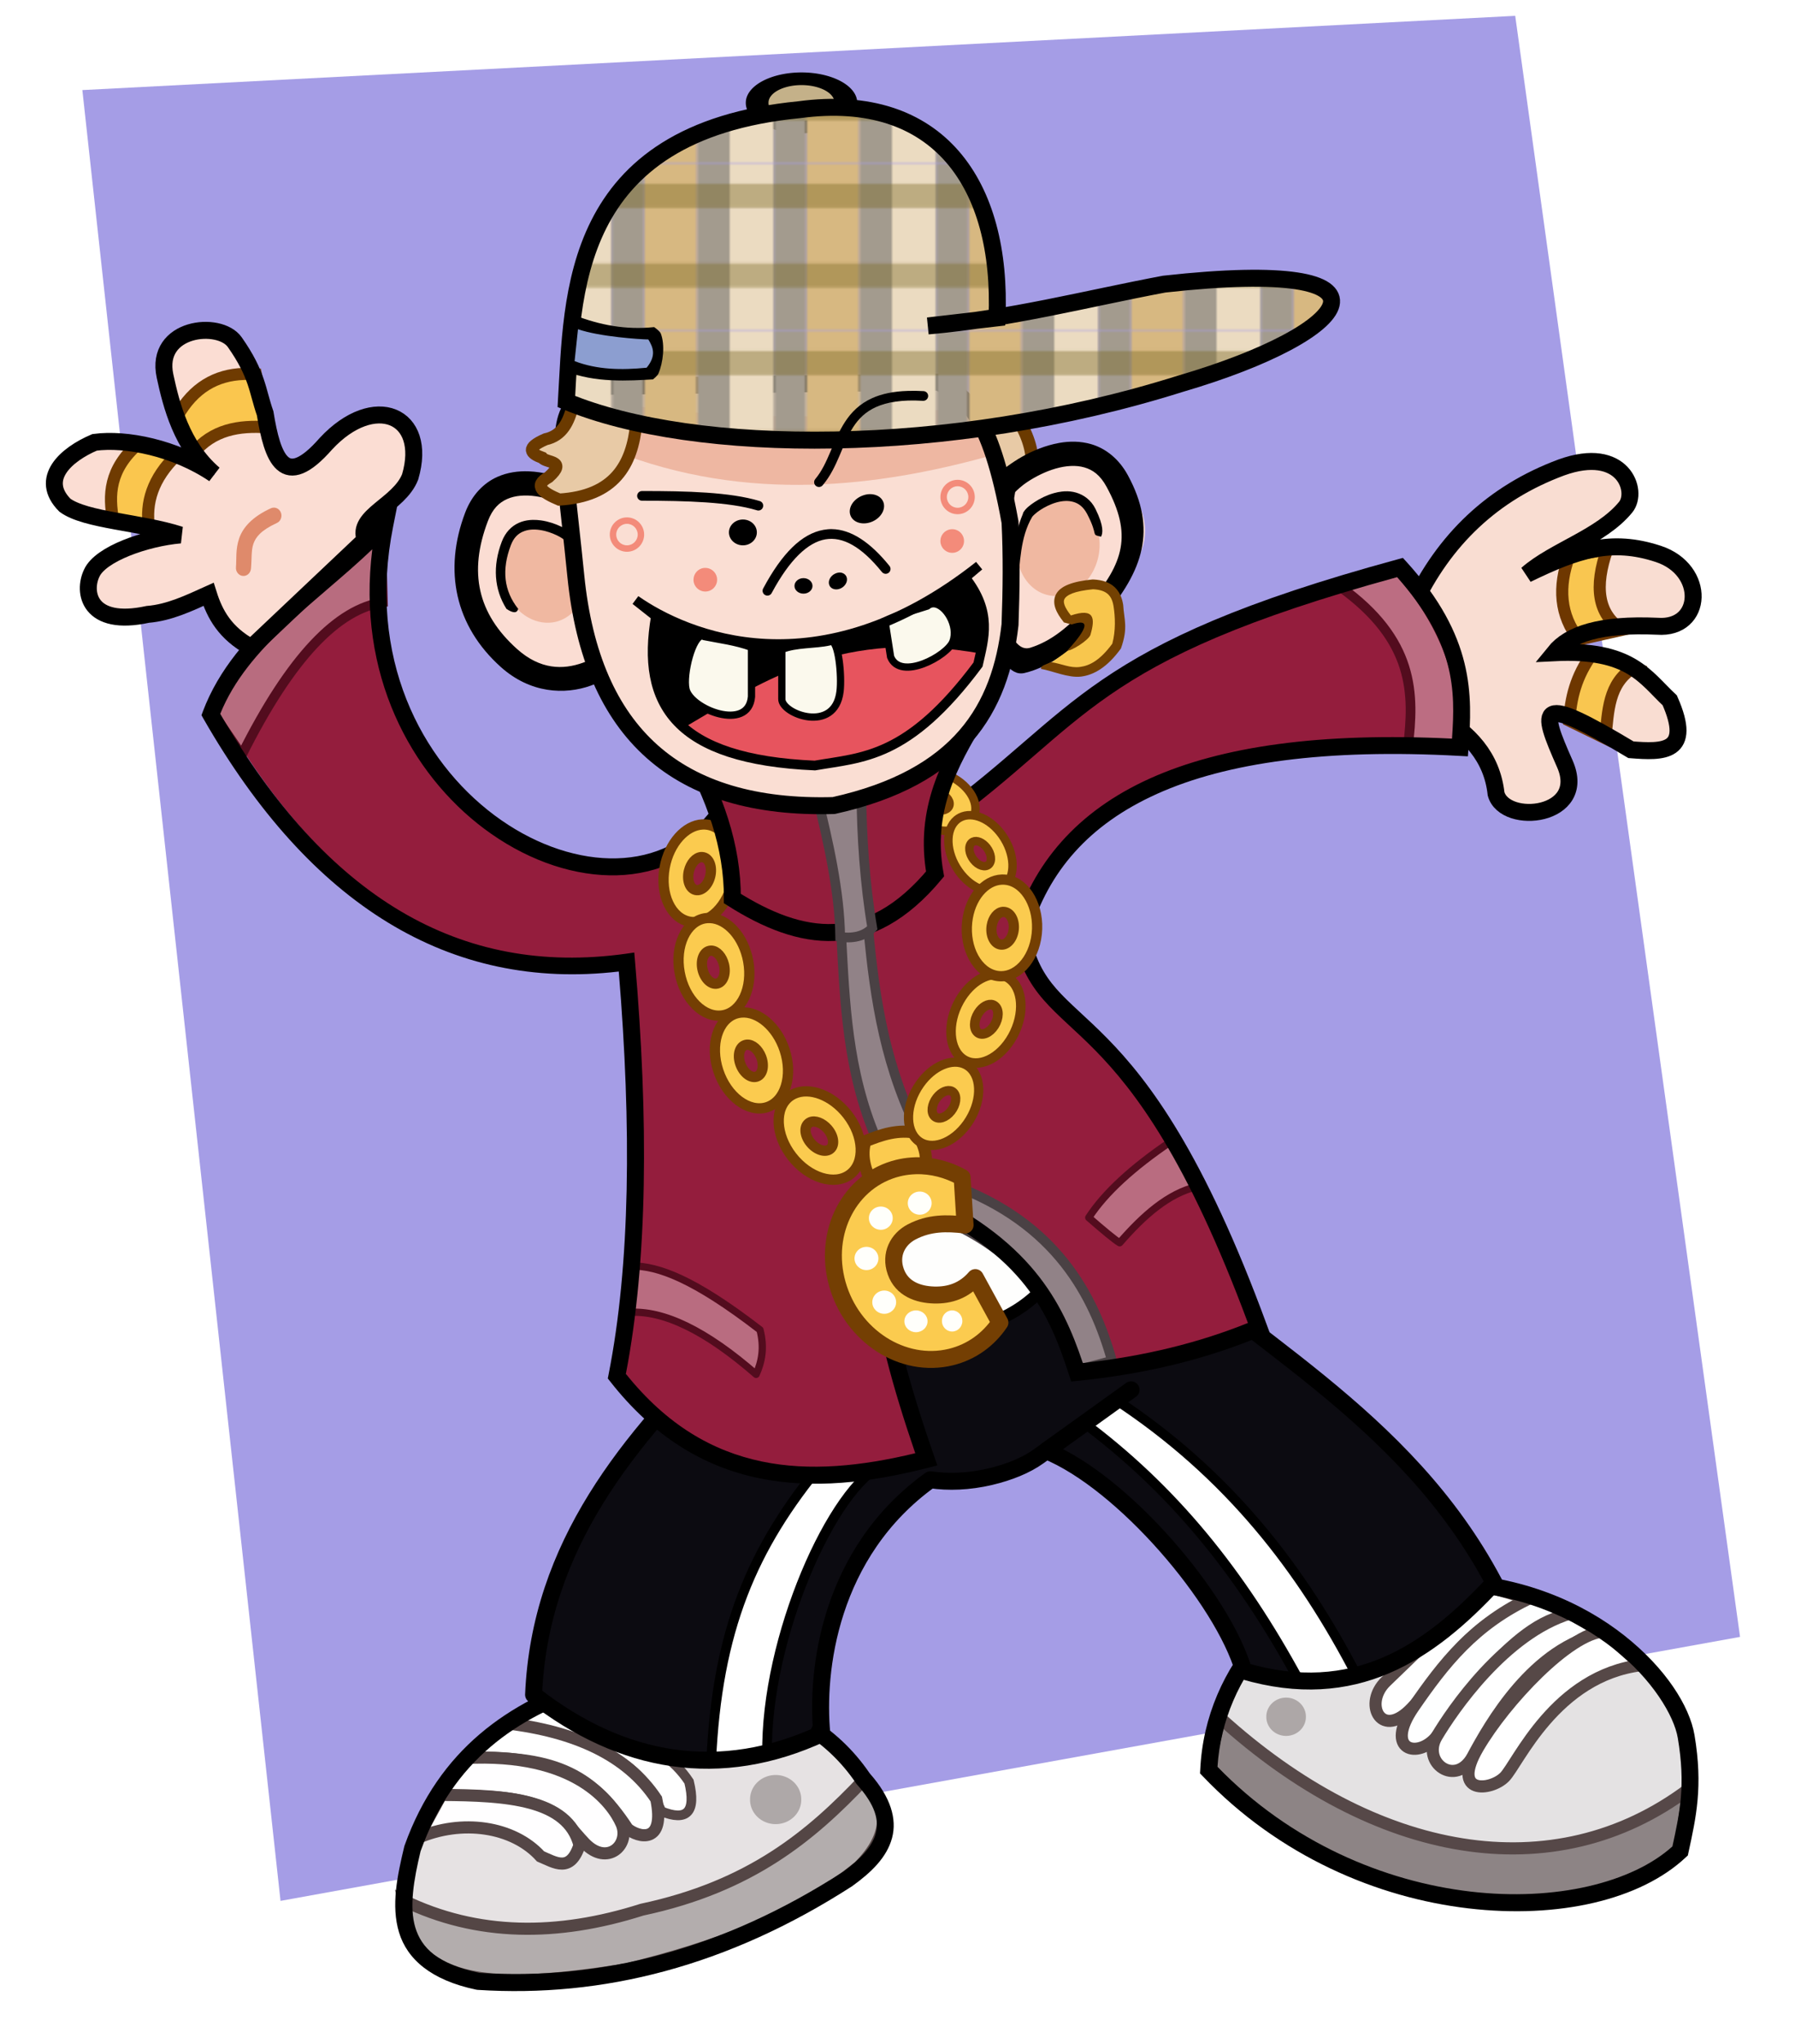 <?xml version="1.0" encoding="UTF-8" standalone="no"?>
<!-- Created with Inkscape (http://www.inkscape.org/) -->
<svg
   xmlns:dc="http://purl.org/dc/elements/1.1/"
   xmlns:cc="http://creativecommons.org/ns#"
   xmlns:rdf="http://www.w3.org/1999/02/22-rdf-syntax-ns#"
   xmlns:svg="http://www.w3.org/2000/svg"
   xmlns="http://www.w3.org/2000/svg"
   xmlns:xlink="http://www.w3.org/1999/xlink"
   xmlns:sodipodi="http://sodipodi.sourceforge.net/DTD/sodipodi-0.dtd"
   xmlns:inkscape="http://www.inkscape.org/namespaces/inkscape"
   width="741.069"
   height="843.286"
   id="svg3250"
   sodipodi:version="0.32"
   inkscape:version="0.46"
   version="1.0"
   sodipodi:docname="Chav.svg"
   inkscape:output_extension="org.inkscape.output.svg.inkscape">
  <sodipodi:namedview
     id="base"
     pagecolor="#ffffff"
     bordercolor="#666666"
     borderopacity="1.0"
     inkscape:pageopacity="0.0"
     inkscape:pageshadow="2"
     inkscape:zoom="0.91902423"
     inkscape:cx="370.53464"
     inkscape:cy="421.64285"
     inkscape:document-units="px"
     inkscape:current-layer="layer1"
     showgrid="false"
     inkscape:window-width="1920"
     inkscape:window-height="992"
     inkscape:window-x="-5"
     inkscape:window-y="0"
     showguides="true"
     inkscape:guide-bbox="true" />
  <defs
     id="defs3252">
    <pattern
       inkscape:collect="always"
       xlink:href="#pattern6657"
       id="pattern2494"
       patternTransform="translate(435.311,-0.405)" />
    <inkscape:perspective
       sodipodi:type="inkscape:persp3d"
       inkscape:vp_x="0 : 421.64285 : 1"
       inkscape:vp_y="0 : 1000 : 0"
       inkscape:vp_z="741.06927 : 421.64285 : 1"
       inkscape:persp3d-origin="370.53464 : 281.09524 : 1"
       id="perspective2479" />
    <pattern
       inkscape:collect="always"
       xlink:href="#pattern6085"
       id="pattern6657"
       patternTransform="translate(435.311,-0.405)" />
    <pattern
       inkscape:collect="always"
       xlink:href="#pattern5175"
       id="pattern6085"
       patternTransform="translate(435.311,-0.405)" />
    <pattern
       inkscape:collect="always"
       xlink:href="#pattern4627"
       id="pattern5175"
       patternTransform="translate(435.311,-0.405)" />
    <pattern
       inkscape:collect="always"
       xlink:href="#pattern3853"
       id="pattern4627"
       patternTransform="translate(435.311,-0.405)" />
    <pattern
       patternUnits="userSpaceOnUse"
       width="67"
       height="68.658"
       patternTransform="translate(435.24,-1.124)"
       id="pattern3853">
      <g
         transform="translate(-299.581,-77.485)"
         id="g3842">
        <g
           id="g3836"
           transform="matrix(1,0,0,1.144,0,-11.13)">
          <rect
             y="77.485"
             x="299.581"
             height="60.035"
             width="18.243"
             id="rect3822"
             style="opacity:1;fill:#ebdbc1;fill-opacity:1;fill-rule:evenodd;stroke:none;stroke-width:5;stroke-linecap:round;stroke-linejoin:round;stroke-miterlimit:4;stroke-dasharray:none;stroke-dashoffset:0;stroke-opacity:1" />
          <rect
             style="opacity:1;fill:#d7b881;fill-opacity:1;fill-rule:evenodd;stroke:none;stroke-width:5;stroke-linecap:round;stroke-linejoin:round;stroke-miterlimit:4;stroke-dasharray:none;stroke-dashoffset:0;stroke-opacity:1"
             id="rect3824"
             width="22.223"
             height="60.035"
             x="331.091"
             y="77.485" />
          <rect
             style="opacity:1;fill:#a39b8e;fill-opacity:1;fill-rule:evenodd;stroke:none;stroke-width:5;stroke-linecap:round;stroke-linejoin:round;stroke-miterlimit:4;stroke-dasharray:none;stroke-dashoffset:0;stroke-opacity:1"
             id="rect3826"
             width="13.267"
             height="60.035"
             x="317.824"
             y="77.485" />
          <rect
             y="77.485"
             x="353.314"
             height="60.035"
             width="13.267"
             id="rect3830"
             style="opacity:1;fill:#a39b8e;fill-opacity:1;fill-rule:evenodd;stroke:none;stroke-width:5;stroke-linecap:round;stroke-linejoin:round;stroke-miterlimit:4;stroke-dasharray:none;stroke-dashoffset:0;stroke-opacity:1" />
        </g>
        <rect
           y="118.282"
           x="299.581"
           height="9.95"
           width="67"
           id="rect3832"
           style="opacity:0.4;fill:#786721;fill-opacity:1;fill-rule:evenodd;stroke:none;stroke-width:5;stroke-linecap:round;stroke-linejoin:round;stroke-miterlimit:4;stroke-dasharray:none;stroke-dashoffset:0;stroke-opacity:1" />
        <rect
           style="opacity:0.4;fill:#786721;fill-opacity:1;fill-rule:evenodd;stroke:none;stroke-width:5;stroke-linecap:round;stroke-linejoin:round;stroke-miterlimit:4;stroke-dasharray:none;stroke-dashoffset:0;stroke-opacity:1"
           id="rect3834"
           width="67"
           height="9.95"
           x="299.581"
           y="85.445" />
      </g>
    </pattern>
  </defs>
  <g
     transform="translate(-7.143075e-2,-0.719)"
     id="layer1"
     inkscape:groupmode="layer"
     inkscape:label="Ebene 1">
    <path
       id="path3478"
       d="M 34.071,37.885 L 625.63,7.252 L 718.454,676.086 L 115.883,785.005 L 34.071,37.885 z"
       style="fill:#a59de6;fill-opacity:1;fill-rule:evenodd;stroke:none;stroke-width:1px;stroke-linecap:butt;stroke-linejoin:miter;stroke-opacity:1" />
    <path
       style="fill:#e4e2e3;fill-opacity:1;fill-rule:evenodd;stroke:none;stroke-width:1.776;stroke-linecap:round;stroke-linejoin:round;stroke-miterlimit:4;stroke-dasharray:none;stroke-dashoffset:0;stroke-opacity:1"
       d="M 619.006,784.879 C 576.92,783.059 534.975,764.864 504.695,735.294 L 500.036,730.745 L 500.553,726.127 C 502.518,708.57 509.148,693.076 520.575,679.34 C 522.818,676.643 522.912,676.577 525.738,675.721 C 527.321,675.242 544.359,670.138 563.6,664.38 L 598.584,653.911 L 602.668,654.233 C 620.035,655.602 634.275,659.132 647.419,665.328 C 667.522,674.804 684.059,691.935 694.507,714.108 C 696.187,717.675 696.431,718.505 696.936,722.398 C 697.644,727.853 697.665,738.504 696.98,744.314 C 695.923,753.279 693.804,763.452 692.752,764.616 C 690.567,767.033 684.228,771.296 678.63,774.112 C 662.661,782.147 642.016,785.875 619.006,784.879 L 619.006,784.879 z"
       id="path6432" />
    <path
       style="fill:#8d8485;fill-opacity:1;fill-rule:evenodd;stroke:#564848;stroke-width:5;stroke-linecap:butt;stroke-linejoin:miter;stroke-miterlimit:4;stroke-dasharray:none;stroke-opacity:1"
       d="M 503.696,709.397 C 567.748,767.555 641.496,780.755 697.261,738.876 L 693.354,765.158 C 659.591,791.972 568.101,803.227 499.079,729.642 L 503.696,709.397 z"
       id="path6436"
       sodipodi:nodetypes="ccccc" />
    <path
       sodipodi:type="arc"
       style="fill:#ada7a7;fill-opacity:1;fill-rule:evenodd;stroke:none;stroke-width:7;stroke-linecap:round;stroke-linejoin:round;stroke-miterlimit:4;stroke-dasharray:none;stroke-dashoffset:0;stroke-opacity:1"
       id="path6434"
       sodipodi:cx="532.0376"
       sodipodi:cy="709.38837"
       sodipodi:rx="8.1688023"
       sodipodi:ry="7.8136368"
       d="M 540.206,709.388 A 8.169,7.814 0 1 1 523.869,709.388 A 8.169,7.814 0 1 1 540.206,709.388 z"
       transform="translate(-0.994,-0.346)" />
    <path
       style="fill:#ffffff;fill-opacity:1;fill-rule:evenodd;stroke:#564847;stroke-width:5;stroke-linecap:butt;stroke-linejoin:miter;stroke-miterlimit:4;stroke-dasharray:none;stroke-opacity:1"
       d="M 572.243,694.48 C 563.031,703.371 569.858,717.964 581.832,706.556 C 593.807,695.148 604.786,668.573 635.107,661.45 L 613.087,655.057 L 572.243,694.48 z"
       id="path6438"
       sodipodi:nodetypes="czccz" />
    <path
       style="fill:#feffff;fill-opacity:1;fill-rule:evenodd;stroke:#564847;stroke-width:5;stroke-linecap:butt;stroke-linejoin:miter;stroke-miterlimit:4;stroke-dasharray:none;stroke-opacity:1"
       d="M 632.621,659.674 L 651.089,666.778 C 626.299,666.865 601.011,707.562 593.197,717.211 C 585.559,726.644 571.326,722.969 583.608,705.135 C 596.006,687.134 608.678,670.733 632.621,659.674 z"
       id="path6442"
       sodipodi:nodetypes="cczzc" />
    <path
       style="fill:#ffffff;fill-opacity:1;fill-rule:evenodd;stroke:#564847;stroke-width:5;stroke-linecap:butt;stroke-linejoin:miter;stroke-miterlimit:4;stroke-dasharray:none;stroke-opacity:1"
       d="M 648.248,666.422 C 621.165,674.729 599.673,706.308 593.197,717.211 C 586.79,728 601.157,738.304 608.114,725.38 C 614.993,712.6 633.062,680.091 662.1,674.591 L 648.248,666.422 z"
       id="path6444"
       sodipodi:nodetypes="czzcc" />
    <path
       style="fill:#ffffff;fill-opacity:1;fill-rule:evenodd;stroke:#564847;stroke-width:5;stroke-linecap:butt;stroke-linejoin:miter;stroke-miterlimit:4;stroke-dasharray:none;stroke-opacity:1"
       d="M 610.245,721.828 C 598.779,741.454 615.602,739.629 621.256,733.904 C 626.737,728.354 642.046,692.058 677.727,687.732 L 662.1,673.881 C 648.011,674.609 621.557,702.467 610.245,721.828 z"
       id="path6446"
       sodipodi:nodetypes="czccz" />
    <path
       style="fill:#000000;fill-opacity:1;fill-rule:evenodd;stroke:none;stroke-width:7;stroke-linecap:butt;stroke-linejoin:miter;stroke-miterlimit:4;stroke-dasharray:none;stroke-opacity:1"
       d="M 597.375,649.75 L 596.812,649.938 L 521.156,672.656 L 520.219,672.938 L 519.562,673.656 C 505.398,689.198 496.578,709.192 495.594,730.906 L 495.5,732.406 L 496.531,733.469 C 528.313,766.815 569.01,783.716 606.25,788.094 C 643.49,792.472 677.414,784.593 696.094,767 L 696.906,766.25 L 697.125,765.188 C 700.299,750.548 703.223,737.821 699.656,716.625 C 697.643,704.665 687.753,688.987 670.656,675.5 C 653.559,662.013 629.089,650.999 597.938,649.781 L 597.375,649.75 z M 598.156,656.812 C 627.574,658.065 650.391,668.44 666.312,681 C 682.321,693.628 691.225,708.718 692.75,717.781 C 696.047,737.375 693.596,748.433 690.531,762.531 C 674.021,777.454 642.301,785.299 607.062,781.156 C 571.723,777.001 533.099,761.002 502.719,729.688 C 503.944,710.58 511.718,692.994 524.156,679.062 L 598.156,656.812 z"
       id="path6430" />
    <path
       style="fill:#e6e2e3;fill-opacity:1;fill-rule:evenodd;stroke:#e6e2e3;stroke-width:2.959;stroke-linecap:round;stroke-linejoin:round;stroke-miterlimit:4;stroke-dasharray:none;stroke-dashoffset:0;stroke-opacity:1"
       d="M 199.261,814.129 C 192.721,813.524 184.516,810.466 179.47,806.751 C 169.867,799.682 167.908,788.41 172.672,767.632 C 174.315,760.467 179.616,749.012 185.092,740.792 C 194.921,726.038 207.441,715.319 224.833,706.766 C 233.503,702.502 243.241,698.736 245.594,698.736 C 248.85,698.736 303.095,703.364 304.833,703.79 C 308.565,704.704 317.592,708.203 322.908,710.795 C 335.068,716.724 343.907,724.057 352.186,735.086 C 353.146,736.365 354.822,738.552 355.911,739.947 C 358.347,743.069 360.566,747.634 361.149,750.725 C 362.709,758.99 356.548,767.021 341.703,776.073 C 303.791,799.192 266.684,811.48 226.807,814.12 C 219.728,814.589 204.294,814.594 199.261,814.129 L 199.261,814.129 z"
       id="path5961" />
    <path
       style="fill:#b3adad;fill-opacity:1;fill-rule:evenodd;stroke:#544645;stroke-width:5;stroke-linecap:butt;stroke-linejoin:miter;stroke-miterlimit:4;stroke-dasharray:none;stroke-opacity:1"
       d="M 166.606,784.83 C 197.083,799.617 230.106,799.762 265.089,788.634 C 310.185,779.04 335.084,757.904 356.81,734.955 C 367.434,745.852 367.734,757.732 354.697,770.882 C 327.559,793.036 294.129,804.402 259.172,813.15 C 199.238,823.056 185.05,815.287 173.791,806.387 C 164.28,799.201 168.025,792.016 166.606,784.83 z"
       id="path5965"
       sodipodi:nodetypes="ccccccc" />
    <path
       style="fill:#ffffff;fill-opacity:1;fill-rule:evenodd;stroke:#544646;stroke-width:4;stroke-linecap:butt;stroke-linejoin:miter;stroke-miterlimit:4;stroke-dasharray:none;stroke-opacity:1"
       d="M 212.677,710.862 C 234.188,720.384 260.811,719.111 273.12,748.058 C 283.597,752.313 287.581,748.451 284.532,735.8 C 272.064,717.091 250.972,716.1 231.275,708.749 C 218.015,699.744 217.816,708.699 212.677,710.862 z"
       id="path5967"
       sodipodi:nodetypes="ccccc" />
    <path
       style="fill:#ffffff;fill-opacity:1;fill-rule:evenodd;stroke:#544646;stroke-width:5;stroke-linecap:butt;stroke-linejoin:miter;stroke-miterlimit:4;stroke-dasharray:none;stroke-opacity:1"
       d="M 271.007,742.985 C 274.918,761.958 263.465,758.812 259.172,755.243 C 243.67,731.498 227.435,725.224 192.812,726.078 L 208.873,711.707 C 237.72,715.083 259.062,724.962 271.007,742.985 z"
       id="path5969"
       sodipodi:nodetypes="ccccc" />
    <path
       style="fill:#fffeff;fill-opacity:1;fill-rule:evenodd;stroke:#544646;stroke-width:5;stroke-linecap:butt;stroke-linejoin:miter;stroke-miterlimit:4;stroke-dasharray:none;stroke-opacity:1"
       d="M 191.966,726.078 C 237.961,723.584 252.89,744.697 256.636,753.13 C 260.448,761.712 250.865,771.027 241.419,761.161 C 231.974,751.294 227.931,739.6 180.977,742.14 L 191.966,726.078 z"
       id="path5973"
       sodipodi:nodetypes="czzcc" />
    <path
       style="fill:#fffeff;fill-opacity:1;fill-rule:evenodd;stroke:#544646;stroke-width:5;stroke-linecap:butt;stroke-linejoin:miter;stroke-miterlimit:4;stroke-dasharray:none;stroke-opacity:1"
       d="M 172.523,759.047 C 190.711,751.136 211.934,754.185 223.244,766.655 C 229.222,769.162 235.496,773.589 239.306,762.006 C 234.471,743.044 209.241,741.419 182.245,741.295 L 172.523,759.047 z"
       id="path5975"
       sodipodi:nodetypes="ccccc" />
    <path
       style="fill:#000000;fill-opacity:1;fill-rule:evenodd;stroke:none;stroke-width:7;stroke-linecap:butt;stroke-linejoin:miter;stroke-miterlimit:4;stroke-dasharray:none;stroke-opacity:1"
       d="M 244.406,691.688 L 243.719,691.906 C 210.165,702.775 181.385,722.314 167.125,762.094 L 167.062,762.281 L 167,762.469 C 164.066,774.655 161.475,787.001 164.812,798 C 168.15,808.999 177.922,817.715 196.75,821.656 L 197,821.688 L 197.25,821.719 C 248.845,825.052 300.531,812.029 351.938,778.906 L 352.031,778.844 L 352.094,778.781 C 359.736,773.262 366.179,767.115 368.344,759.094 C 370.48,751.177 367.745,742.159 359.281,732.562 C 359.191,732.43 359.091,732.32 359,732.188 C 345.358,712.321 326.312,702.884 306.25,696.938 L 305.906,696.844 L 305.531,696.812 L 245.094,691.75 L 244.406,691.688 z M 245.25,698.781 L 304.5,703.75 C 323.832,709.511 341.019,718.1 353.5,736.5 L 353.625,736.688 L 353.781,736.875 C 361.615,745.613 363.053,751.873 361.594,757.281 C 360.146,762.646 355.169,767.908 348.156,773 C 297.933,805.361 248.004,817.893 197.969,814.719 C 180.761,811.068 174.11,804.466 171.531,795.969 C 168.969,787.524 170.882,776.314 173.719,764.469 C 173.727,764.446 173.742,764.429 173.75,764.406 C 187.177,727.018 213.193,709.286 245.25,698.781 z"
       id="path5959" />
    <path
       sodipodi:type="arc"
       style="fill:#aea8a8;fill-opacity:1;fill-rule:evenodd;stroke:none;stroke-width:7;stroke-linecap:round;stroke-linejoin:round;stroke-miterlimit:4;stroke-dasharray:none;stroke-dashoffset:0;stroke-opacity:1"
       id="path5963"
       sodipodi:cx="316.58438"
       sodipodi:cy="744.37952"
       sodipodi:rx="6.7628169"
       sodipodi:ry="8.0308447"
       d="M 323.347,744.38 A 6.763,8.031 0 1 1 309.822,744.38 A 6.763,8.031 0 1 1 323.347,744.38 z"
       transform="matrix(1.562,0,0,1.247,-174.203,-185.04)" />
    <path
       style="fill:#f9ddd2;fill-opacity:1;fill-rule:evenodd;stroke:#f9ddd2;stroke-width:2.548;stroke-linecap:round;stroke-linejoin:round;stroke-miterlimit:4;stroke-dasharray:none;stroke-dashoffset:0;stroke-opacity:1"
       d="M 627.246,331.771 C 625.29,331.259 623.45,330.211 622.393,329.008 C 621.589,328.092 621.255,327.193 620.898,324.976 C 618.969,313.018 611.163,302.367 598.401,294.278 C 597.351,293.612 596.491,292.994 596.491,292.904 C 596.491,292.814 594.437,283.316 591.928,271.798 L 587.365,250.856 L 589.501,246.795 C 599.816,227.177 614.496,212.419 633.393,202.668 C 646.635,195.834 655.533,193.608 661.885,195.537 C 666.281,196.873 669.273,200.443 669.281,204.363 C 669.291,209.106 662.388,214.562 643.079,225.075 C 636.533,228.638 628.338,234.07 628.338,234.845 C 628.338,235.438 631.656,240.723 632.031,240.727 C 632.26,240.729 634.223,239.903 636.392,238.89 C 643.179,235.72 650.211,233.07 655.384,231.733 C 659.763,230.6 661.063,230.422 666.098,230.267 C 670.553,230.129 672.617,230.23 675.379,230.721 C 687.506,232.879 693.779,237.386 695.186,244.952 C 695.955,249.091 694.041,252.973 690.489,254.474 C 688.934,255.132 687.678,255.228 678.202,255.414 C 667.112,255.633 664.013,255.906 658.384,257.163 C 652.465,258.484 648.295,260.145 644.535,262.679 C 642.773,263.866 635.102,271.216 633.936,272.833 L 633.228,273.816 L 644.068,273.75 C 653.245,273.693 655.466,273.786 658.548,274.355 C 668.475,276.186 672.956,278.661 681.36,286.956 L 686.708,292.233 L 687.852,295.873 C 689.312,300.519 689.448,303.656 688.245,304.937 C 687.063,306.195 684.891,306.61 679.493,306.61 L 674.738,306.61 L 668.099,302.736 C 659.954,297.984 651.776,293.857 647.952,292.568 C 641.505,290.396 637.443,291.787 636.453,296.505 C 635.767,299.779 636.665,302.796 642.531,316.915 C 644.057,320.586 644.472,323.34 643.804,325.362 C 643.122,327.429 640.862,329.656 638.255,330.829 C 636.306,331.707 635.436,331.868 632.16,331.955 C 630.058,332.011 627.847,331.929 627.246,331.771 z"
       id="path4779" />
    <path
       style="fill:#f9c650;fill-opacity:1;fill-rule:evenodd;stroke:#6e3700;stroke-width:5;stroke-linecap:butt;stroke-linejoin:miter;stroke-miterlimit:4;stroke-dasharray:none;stroke-opacity:1"
       d="M 647.94,229.986 C 643.218,242.909 644.052,254.551 651.944,264.563 L 669.778,260.559 C 659.579,254.114 658.267,242.615 663.591,227.438 L 647.94,229.986 z"
       id="path4781"
       sodipodi:nodetypes="ccccc" />
    <path
       style="fill:#f9c650;fill-opacity:1;fill-rule:evenodd;stroke:#6e3700;stroke-width:5;stroke-linecap:butt;stroke-linejoin:miter;stroke-miterlimit:4;stroke-dasharray:none;stroke-opacity:1"
       d="M 657.767,270.023 L 674.51,276.21 C 664.03,282.618 663.986,294.242 662.863,305.328 L 647.94,298.048 C 648.584,289.082 650.398,279.949 657.767,270.023 z"
       id="path4783"
       sodipodi:nodetypes="ccccc" />
    <path
       style="fill:none;fill-rule:evenodd;stroke:#000000;stroke-width:7;stroke-linecap:butt;stroke-linejoin:miter;stroke-miterlimit:4;stroke-dasharray:none;stroke-opacity:1"
       d="M 583.517,250.368 C 596.295,223.362 616.358,204.097 644.664,193.589 C 670.16,184.375 676.627,203.368 671.234,209.967 C 661.149,222.309 641.612,227.814 630.469,237.629 C 651.275,227.519 665.279,222.883 684.701,229.258 C 704.561,235.777 703.318,260.525 684.337,259.104 C 660.716,258.03 647.927,262.373 641.752,270.023 C 673.258,268.429 679.225,280.159 689.433,289.677 C 699.053,311.429 686.604,311.113 673.418,310.06 C 634.277,286.591 635.798,292.48 646.12,315.883 C 655.796,337.82 621.34,341.414 617.73,328.258 C 616.058,313.035 606.633,302.98 593.344,295.501 L 583.517,250.368 z"
       id="path4773"
       sodipodi:nodetypes="ccsczcccczccc" />
    <path
       style="fill:#0c0b11;fill-opacity:1;fill-rule:evenodd;stroke:#0c0b11;stroke-width:6.293;stroke-linecap:round;stroke-linejoin:round;stroke-miterlimit:4;stroke-dasharray:none;stroke-dashoffset:0;stroke-opacity:1"
       d="M 277.93,721.495 C 261.086,718.916 247.754,713.598 232.139,703.231 L 224.001,697.828 L 224.786,690.442 C 229.055,650.26 252.844,607.36 292.289,568.712 L 304.62,556.63 L 382.071,532.398 L 459.522,508.166 L 469.601,517.112 C 475.144,522.033 495.453,538.374 514.731,553.426 C 565.195,592.825 588.851,616.386 605.908,644.234 L 611.038,652.609 L 604.932,658.957 C 581.451,683.365 549.515,694.841 523.721,688.14 C 516.59,686.287 516.038,685.729 510.925,675.191 C 507.986,669.133 501.843,658.868 497.274,652.378 C 486.941,637.7 459.701,610.69 448.881,604.392 C 444.421,601.796 440.758,599.244 440.741,598.72 C 440.724,598.197 445.109,594.682 450.486,590.911 C 464.253,581.254 466.542,578.763 464.222,575.968 C 463.193,574.728 461.711,573.713 460.929,573.713 C 460.147,573.713 451.561,579.512 441.849,586.6 C 419.683,602.775 409.981,606.927 394.348,606.927 C 383.5,606.927 382.242,607.293 375.564,612.392 C 352.748,629.813 337.041,662.692 334.41,698.538 C 333.173,715.391 333.659,714.823 316.86,719.073 C 304.289,722.253 289.069,723.2 277.93,721.495 L 277.93,721.495 z"
       id="path4695" />
    <path
       style="fill:#ffffff;fill-opacity:1;fill-rule:evenodd;stroke:#000000;stroke-width:4;stroke-linecap:butt;stroke-linejoin:miter;stroke-miterlimit:4;stroke-dasharray:none;stroke-opacity:1"
       d="M 293.67,727.74 L 316.767,724.608 C 316.005,676.613 343.947,613.891 364.917,604.82 L 339.863,604.037 C 310.602,639.171 296.073,673.303 293.67,727.74 z"
       id="path4691"
       sodipodi:nodetypes="ccccc" />
    <path
       style="fill:#ffffff;fill-opacity:1;fill-rule:evenodd;stroke:#000000;stroke-width:4;stroke-linecap:butt;stroke-linejoin:miter;stroke-miterlimit:4;stroke-dasharray:none;stroke-opacity:1"
       d="M 536.379,694.074 L 560.258,692.116 C 537.7,648.59 507.564,608.853 460.043,577.809 L 446.733,587.204 C 484.285,614.994 512.254,649.594 536.379,694.074 z"
       id="path4693"
       sodipodi:nodetypes="ccccc" />
    <path
       style="fill:none;fill-rule:evenodd;stroke:#000000;stroke-width:7;stroke-linecap:butt;stroke-linejoin:round;stroke-miterlimit:4;stroke-dasharray:none;stroke-opacity:1"
       d="M 461.109,503.438 L 301.39,553.532 C 259.606,594.559 222.989,638.303 220.359,699.938 C 256.975,728.568 297.524,735.381 339.359,716.001 C 336.895,690.382 342.249,641.362 384.172,611.251 C 384.182,611.252 384.193,611.249 384.203,611.251 C 391.549,612.357 400.108,612.05 408.828,610.001 C 416.692,608.152 423.684,605.32 428.913,601.559 C 513.776,540.539 431.028,600.064 431.984,599.282 C 463.73,612.201 504.866,660.285 513.547,690.157 C 559.183,703.504 589.881,682.832 616.89,653.751 C 579.904,583.974 513.596,553.127 461.109,503.438 z"
       id="path4614"
       sodipodi:nodetypes="cccccssscccc" />
    <path
       style="fill:#fefefd;fill-opacity:1;fill-rule:evenodd;stroke:#000000;stroke-width:5;stroke-linecap:butt;stroke-linejoin:miter;stroke-miterlimit:4;stroke-dasharray:none;stroke-opacity:1"
       d="M 330.077,542.185 C 371.379,552.561 410.782,558.469 434.598,527.701 L 384.49,463.109 L 353.565,465.85 L 330.077,542.185 z"
       id="path4616"
       sodipodi:nodetypes="ccccc" />
    <path
       sodipodi:nodetypes="ccccscccscccscccssssscccccsscccscccscccssssssssssssccccc"
       style="fill:#941d3d;fill-opacity:1;fill-rule:evenodd;stroke:none;stroke-width:3.992;stroke-linecap:round;stroke-linejoin:round;stroke-miterlimit:4;stroke-dasharray:none;stroke-dashoffset:0;stroke-opacity:1"
       d="M 328.854,608.045 C 303.221,605.569 280.666,593.712 263.374,573.62 L 258.803,568.309 L 253.998,558.054 C 257.467,537.817 259.234,518.952 259.959,490.667 C 260.581,466.446 258.939,421.735 256.66,400.81 L 256.221,396.781 L 257.162,397.376 C 246.397,398.574 225.97,398.131 216.282,396.49 C 168.667,388.425 128.741,357.354 95.456,302.461 L 91.099,295.276 L 94.41,288.749 C 101.269,275.229 111.305,263.887 133.085,245.043 C 139.542,239.456 148.344,231.672 152.643,227.747 L 160.46,220.609 L 159.828,226.099 C 159.481,229.119 159.225,238.596 159.26,247.158 C 159.311,259.904 159.63,264.129 161.018,270.457 C 163.492,281.733 166.226,289.457 171.566,300.251 C 185.039,327.485 208.773,348.117 235.922,356.194 C 245.246,358.968 260.061,359.7 268.975,357.826 C 277.331,356.07 286.732,351.226 293.089,345.4 L 298.361,340.57 L 344.8,340.57 L 391.238,340.57 L 400.565,333.46 C 405.694,329.55 417.506,319.867 426.813,311.943 C 456.237,286.89 466.696,279.642 489.73,268.341 C 511.31,257.754 534.744,249.092 566.77,239.864 L 580.739,235.839 L 584.16,239.702 C 592.105,248.674 599.749,261.894 602.55,271.509 C 605.524,281.717 606.885,297.896 605.396,305.341 L 604.897,307.836 L 581.488,307.836 C 548.303,307.836 528.836,309.732 506.964,315.094 C 465.683,325.215 439.592,345.474 427.078,377.122 L 423.832,385.331 L 425.098,390.295 C 425.794,393.025 427.668,397.954 429.262,401.247 C 431.831,406.556 433.992,409.091 448.322,423.602 C 457.211,432.604 465.814,441.586 467.44,443.562 C 477.955,456.341 488.694,473.421 498.313,492.663 C 508.162,512.366 522.399,547.4 520.919,548.291 C 518.677,549.64 503.974,554.708 494.919,557.253 C 478.69,561.814 450.043,566.761 448.696,565.235 C 448.347,564.841 447.234,562.182 446.222,559.328 C 436.257,531.218 419.938,513.195 390.261,497.525 C 385.613,495.07 381.122,493.063 380.281,493.065 C 377.84,493.07 373.808,495.933 371.23,499.492 C 366.208,506.425 364.733,517.592 366.755,533.38 C 368.843,549.69 374.494,572.464 381.832,594.155 L 384.567,602.235 L 374.874,604.316 C 358.103,607.917 341.477,609.264 328.854,608.045 L 328.854,608.045 z"
       id="path3603" />
    <path
       style="fill:#b96c80;fill-opacity:1;fill-rule:evenodd;stroke:#530c1e;stroke-width:3;stroke-linecap:butt;stroke-linejoin:round;stroke-miterlimit:4;stroke-dasharray:none;stroke-opacity:1"
       d="M 261.144,523.053 L 259.548,542.214 C 273.919,541.15 291.483,549.666 312.241,567.763 C 314.597,562.554 315.722,556.729 313.838,549.4 C 286.344,528.206 271.716,523.094 261.144,523.053 z"
       id="path3605"
       sodipodi:nodetypes="ccccc" />
    <path
       style="fill:#b96c80;fill-opacity:1;fill-rule:evenodd;stroke:#530c1e;stroke-width:3;stroke-linecap:butt;stroke-linejoin:round;stroke-miterlimit:4;stroke-dasharray:none;stroke-opacity:1"
       d="M 483.096,471.956 L 494.274,490.319 C 482.39,493.082 472.106,502.246 462.338,513.472 C 460.42,512.352 455.731,508.462 449.564,503.093 C 456.312,492.714 467.835,482.335 483.096,471.956 z"
       id="path3607"
       sodipodi:nodetypes="ccccc" />
    <path
       style="fill:#b86c7f;fill-opacity:1;fill-rule:evenodd;stroke:#530c1e;stroke-width:4;stroke-linecap:butt;stroke-linejoin:miter;stroke-miterlimit:4;stroke-dasharray:none;stroke-opacity:1"
       d="M 157.354,220.464 C 128.95,245.214 96.048,269.964 87.894,294.714 L 99.87,312.279 C 120.413,271.177 139.737,252.003 158.152,249.206 L 157.354,220.464 z"
       id="path3609"
       sodipodi:nodetypes="ccccc" />
    <path
       style="fill:#bc6d82;fill-opacity:1;fill-rule:evenodd;stroke:#530c1e;stroke-width:4;stroke-linecap:butt;stroke-linejoin:miter;stroke-miterlimit:4;stroke-dasharray:none;stroke-opacity:1"
       d="M 576.508,234.835 C 595.505,256.334 605.927,280.406 603.653,308.287 L 581.298,309.085 C 584.045,286.996 584.098,264.908 553.354,242.819 L 576.508,234.835 z"
       id="path3611"
       sodipodi:nodetypes="ccccc" />
    <path
       style="fill:#918287;fill-opacity:1;fill-rule:evenodd;stroke:#4a4144;stroke-width:4;stroke-linecap:butt;stroke-linejoin:miter;stroke-miterlimit:4;stroke-dasharray:none;stroke-opacity:1"
       d="M 388.088,503.093 L 392.878,489.521 C 436.315,505.236 451.719,535.657 459.145,562.174 L 443.975,566.166 C 435.966,533.342 415.208,514.683 388.088,503.093 z"
       id="path3615"
       sodipodi:nodetypes="ccccc" />
    <path
       style="fill:#000000;fill-opacity:1;fill-rule:evenodd;stroke:none;stroke-width:7;stroke-linecap:butt;stroke-linejoin:miter;stroke-miterlimit:4;stroke-dasharray:none;stroke-opacity:1"
       d="M 164.781,205.906 L 156.406,214.875 C 132.763,240.167 97.093,259.101 83.812,294.281 L 83.25,295.812 L 84.062,297.25 C 128.175,374.23 185.818,409.708 255.531,401.562 C 260.835,465.802 260.29,522.476 251.312,567.875 L 251,569.469 L 252,570.719 C 270.006,593.711 290.836,605.902 313.156,610.562 C 335.476,615.223 359.161,612.477 383.375,606.281 L 387.062,605.344 L 385.812,601.75 C 375.617,572.48 368.816,547.244 367.281,528.812 C 366.514,519.597 367.085,512.116 368.938,506.812 C 370.606,502.036 373.127,499.126 376.875,497.406 C 422.977,518.682 433.163,542.561 441.438,568.031 L 442.312,570.719 L 445.125,570.438 C 473.723,567.56 498.934,561.193 521.188,551.812 L 524.25,550.531 L 523.094,547.406 C 497.068,476.419 474.432,446.675 457.188,429.125 C 448.565,420.35 441.408,414.687 436.125,408.625 C 430.984,402.726 427.436,396.451 425.25,385.875 C 432.894,360.46 449.423,341.004 477.781,328.25 C 506.46,315.352 547.344,309.555 602.656,312.594 L 606.094,312.781 L 606.344,309.344 C 607.979,287.363 608.799,263.384 580.688,232.469 L 579.25,230.906 L 577.188,231.469 C 447.69,266.676 444.971,293.794 386.875,335.938 L 294.688,335.938 L 293.031,335.938 L 291.969,337.188 C 281.672,349.666 267.51,355.168 251.875,354.875 C 236.24,354.582 219.215,348.331 204.125,337.031 C 173.945,314.432 151.561,272.038 162.375,217.969 L 164.781,205.906 z M 153.781,227.344 C 147.275,278.907 169.781,320.043 199.938,342.625 C 216.05,354.691 234.356,361.549 251.75,361.875 C 268.581,362.19 284.58,356.153 296.188,342.938 L 388.094,342.938 L 389.219,342.938 L 390.125,342.25 C 449.864,299.194 449.819,273.689 576.875,238.844 C 600.865,266.002 600.955,285.281 599.531,305.469 C 545.342,302.832 504.476,308.577 474.906,321.875 C 444.685,335.466 426.293,357.14 418.25,384.75 L 418.031,385.562 L 418.188,386.406 C 420.551,398.527 424.992,406.469 430.875,413.219 C 436.758,419.969 443.87,425.566 452.188,434.031 C 468.548,450.681 490.042,478.732 515.281,546.562 C 495.206,554.662 472.64,560.3 447.125,563.094 C 438.616,537.755 425.547,511.666 378.344,490.312 L 377.062,489.75 L 375.719,490.219 C 369.225,492.545 364.703,497.745 362.344,504.5 C 359.985,511.255 359.497,519.611 360.312,529.406 C 361.872,548.143 368.38,572.407 377.938,600.312 C 355.656,605.68 334.3,607.834 314.594,603.719 C 294.179,599.456 275.365,588.651 258.469,567.562 C 267.508,520.56 267.843,462.747 262.25,397.406 L 261.938,393.719 L 258.281,394.25 C 190.077,403.679 134.91,371.045 91,295.25 C 102.302,267.325 130.47,249.572 153.781,227.344 z"
       id="path3601" />
    <path
       style="fill:#fbddd3;fill-opacity:1;fill-rule:evenodd;stroke:none;stroke-width:1.573;stroke-linecap:round;stroke-linejoin:round;stroke-miterlimit:4;stroke-dasharray:none;stroke-dashoffset:0;stroke-opacity:1"
       d="M 97.839,263.966 C 95.462,262.095 91.986,257.53 90.116,253.82 C 88.245,250.11 86.552,246.882 86.352,246.647 C 86.153,246.412 81.312,247.981 75.595,250.133 C 55.317,257.764 40.028,257.21 36.803,248.727 C 33.146,239.109 43.112,230.138 62.509,225.586 C 68.899,224.086 74.128,222.333 74.128,221.691 C 74.128,221.048 69.927,219.653 64.794,218.59 C 25.745,210.505 22.182,208.953 22.182,200.03 C 22.182,194.67 25.948,190.061 33.538,186.133 C 42.714,181.384 62.737,184.599 81.027,193.757 C 85.268,195.881 88.737,197.163 88.737,196.608 C 88.737,196.052 86.871,193.379 84.589,190.667 C 74.546,178.732 66.027,153.303 69.241,144.851 C 71.314,139.396 80.824,135.25 88.121,136.619 C 96.741,138.236 102.55,148.206 109.003,172.461 C 115.796,197.991 119.747,199.753 136.387,184.674 C 151.556,170.927 162.273,168.842 168.927,178.342 C 171.95,182.658 172.342,192.964 169.679,198.076 C 168.663,200.026 163.914,205.302 159.127,209.8 C 154.244,214.389 150.423,219.401 150.423,221.219 C 150.423,224.424 106.939,267.366 103.693,267.366 C 102.851,267.366 100.217,265.836 97.839,263.966 L 97.839,263.966 z"
       id="path3183" />
    <path
       style="fill:#fac64e;fill-opacity:1;fill-rule:evenodd;stroke:#6f3b01;stroke-width:5;stroke-linecap:butt;stroke-linejoin:miter;stroke-miterlimit:4;stroke-dasharray:none;stroke-opacity:1"
       d="M 100.665,155.001 C 89.229,155.392 79.935,160.725 73.384,172.282 L 79.79,187.782 C 87.891,177.887 98.721,176.207 110.384,177.001 L 105.696,155.126 C 103.976,154.983 102.299,154.945 100.665,155.001 z M 57.259,183.719 C 45.035,194.371 44.863,205.037 46.821,215.688 L 61.634,218.719 C 60.003,208.21 63.052,198.051 73.071,188.438 L 57.259,183.719 z"
       id="path3185" />
    <path
       style="fill:none;fill-rule:evenodd;stroke:#000000;stroke-width:7;stroke-linecap:butt;stroke-linejoin:miter;stroke-miterlimit:4;stroke-dasharray:none;stroke-opacity:1"
       d="M 86.161,245.94 C 78.028,249.611 69.945,253.483 61.075,254.207 C 36.71,259.494 34.127,244.989 37.985,237.103 C 41.613,229.239 60.215,222.677 74.473,221.425 C 58.05,216.129 35.508,215.5 26.867,209.167 C 16.085,198.275 27.275,188.25 39.125,183.226 C 52.021,181.497 72.314,185.443 88.441,196.339 C 75.014,184.853 70.74,167.643 68.202,155.86 C 63.854,135.681 90.68,132.898 96.993,141.892 C 106.476,155.4 106.209,161.751 109.536,171.253 C 112.552,189.784 117.356,203.514 134.622,183.796 C 154.526,162.359 176.952,171.794 169.4,197.479 C 164.82,209.176 146.95,213.511 150.87,223.42 L 103.835,267.89 C 92.959,261.933 88.748,254.158 86.161,245.94 z"
       id="path2411"
       sodipodi:nodetypes="cccccccsscccccc" />
    <path
       style="fill:#df8a6b;fill-opacity:1;fill-rule:evenodd;stroke:none;stroke-width:7;stroke-linecap:round;stroke-linejoin:miter;stroke-miterlimit:4;stroke-dasharray:none;stroke-opacity:1"
       d="M 113.014,210.161 C 112.632,210.176 112.255,210.266 111.904,210.426 C 104.29,213.936 100.409,218.245 98.823,222.812 C 97.238,227.38 97.783,231.511 97.49,234.727 C 97.322,236.543 98.571,238.16 100.281,238.339 C 101.991,238.519 103.515,237.192 103.683,235.376 C 104.064,231.189 103.737,227.837 104.683,225.113 C 105.629,222.388 107.678,219.589 114.375,216.501 C 115.762,215.876 116.528,214.286 116.193,212.726 C 115.858,211.167 114.519,210.086 113.014,210.161 L 113.014,210.161 z"
       id="path3189" />
    <path
       style="fill:#918287;fill-opacity:1;fill-rule:evenodd;stroke:#4a4144;stroke-width:4;stroke-linecap:butt;stroke-linejoin:miter;stroke-miterlimit:4;stroke-dasharray:none;stroke-opacity:1"
       d="M 347.37,386.529 C 348.868,414.472 349.901,442.416 361.741,470.359 L 380.903,471.158 C 365.575,442.15 361.272,413.142 358.548,384.133 L 347.37,386.529 z"
       id="path3613"
       sodipodi:nodetypes="ccccc" />
    <path
       style="fill:#fbcb4f;fill-opacity:1;fill-rule:evenodd;stroke:#743f03;stroke-width:5;stroke-linecap:round;stroke-linejoin:round;stroke-miterlimit:4;stroke-dasharray:none;stroke-dashoffset:0;stroke-opacity:1"
       d="M 357.292,471.582 C 364.007,468.884 370.822,466.486 379.012,468.216 C 381.555,473.971 382.708,476.062 382.252,481.817 C 373.836,479.019 366.131,484.133 359.968,488.847 C 357.298,483.388 355.495,477.785 357.292,471.582 z"
       id="rect3539"
       sodipodi:nodetypes="ccccc" />
    <path
       style="fill:#fbcb4f;fill-opacity:1;fill-rule:evenodd;stroke:#743f03;stroke-width:3.477;stroke-linecap:round;stroke-linejoin:round;stroke-miterlimit:4;stroke-dasharray:none;stroke-dashoffset:0;stroke-opacity:1"
       d="M 371.126,323.998 C 373.666,318.984 381.365,317.057 389.383,319.743 C 398.231,322.707 404.13,330.158 402.562,336.379 C 400.993,342.601 392.553,345.256 383.706,342.292 C 374.858,339.328 368.936,331.864 370.504,325.643 C 370.651,325.06 370.864,324.517 371.126,323.998 z M 381.282,329.017 C 381.165,329.233 381.091,329.487 381.045,329.738 C 380.681,331.746 382.851,334.05 385.897,334.901 C 388.943,335.751 391.714,334.806 392.079,332.798 C 392.443,330.789 390.272,328.486 387.226,327.635 C 384.561,326.89 382.097,327.503 381.282,329.017 z"
       id="path3471" />
    <path
       style="fill:#fbcb4f;fill-opacity:1;fill-rule:evenodd;stroke:#743f03;stroke-width:4.244;stroke-linecap:round;stroke-linejoin:round;stroke-miterlimit:4;stroke-dasharray:none;stroke-dashoffset:0;stroke-opacity:1"
       d="M 290.134,340.876 C 283.078,341.192 276.329,348.613 274.478,358.626 C 272.435,369.674 277.111,379.706 284.915,381.032 C 292.719,382.357 300.716,374.487 302.759,363.438 C 304.802,352.389 300.126,342.326 292.321,341.001 C 291.59,340.876 290.864,340.843 290.134,340.876 z M 289.571,354.344 C 289.88,354.323 290.205,354.365 290.509,354.438 C 292.943,355.021 294.181,358.498 293.29,362.219 C 292.4,365.94 289.693,368.489 287.259,367.907 C 284.825,367.324 283.587,363.846 284.478,360.126 C 285.257,356.87 287.412,354.493 289.571,354.344 z"
       id="path3449" />
    <path
       style="fill:#931d3b;fill-opacity:1;fill-rule:evenodd;stroke:#000000;stroke-width:7;stroke-linecap:butt;stroke-linejoin:miter;stroke-miterlimit:4;stroke-dasharray:none;stroke-opacity:1"
       d="M 283.264,308.334 C 295.162,329.029 302.534,350.007 302.426,371.453 C 330.635,389.3 358.654,394.265 386.116,361.309 C 381.392,334.911 392.103,315.529 403.586,296.499 L 283.264,308.334 z"
       id="path3400"
       sodipodi:nodetypes="ccccc" />
    <path
       style="fill:#918287;fill-opacity:1;fill-rule:evenodd;stroke:#4a4144;stroke-width:4;stroke-linecap:butt;stroke-linejoin:miter;stroke-miterlimit:4;stroke-dasharray:none;stroke-opacity:1"
       d="M 337.367,329.186 C 341.97,347.595 346.729,368.823 346.948,387.233 C 351.607,388.06 357.009,387.171 360.191,383.57 C 357.111,365.348 355.8,345.717 355.683,327.495 L 337.367,329.186 z"
       id="path3402"
       sodipodi:nodetypes="ccccc" />
    <path
       style="fill:#e8caa6;fill-opacity:1;fill-rule:evenodd;stroke:#6b3a00;stroke-width:5.27;stroke-linecap:butt;stroke-linejoin:miter;stroke-miterlimit:4;stroke-dasharray:none;stroke-opacity:1"
       d="M 420.642,174.076 L 406.978,176.175 L 413.13,211.632 C 429.391,200.661 428.581,187.778 420.642,174.076 z"
       id="path4658" />
    <path
       transform="matrix(-2.306,-0.248,-0.343,2.082,1033.857,-215.335)"
       style="fill:#fbddd3;fill-opacity:1;fill-rule:evenodd;stroke:none;stroke-width:4;stroke-linecap:round;stroke-linejoin:round;stroke-miterlimit:4;stroke-dashoffset:0;stroke-opacity:1"
       d="M 239.775,239.131 C 239.775,249.483 233.36,260.582 224.85,260.582 C 216.339,260.582 211.865,248.511 208.94,239.131 C 205.938,229.503 215.847,220.377 224.358,220.377 C 232.868,220.377 239.775,228.778 239.775,239.131 z"
       id="path3239"
       sodipodi:nodetypes="csssc" />
    <path
       id="path3241"
       d="M 437.368,183.466 C 441.631,182.719 446.134,182.693 450.557,183.978 C 456.454,185.692 461.976,189.935 465.697,196.776 C 477.934,219.277 471.959,236.237 455.593,255.481 C 444.955,267.976 433.371,275.973 422.983,278.404 C 416.729,279.867 413.363,271.083 409.38,268.378 C 405.396,265.673 402.308,262.706 400.682,258.899 L 400.121,257.556 L 400.334,256.108 L 409.564,200.739 L 409.716,199.772 L 410.235,198.944 C 412.119,195.899 414.936,193.677 418.881,191.085 C 422.826,188.493 427.747,185.996 433.18,184.445 C 434.538,184.057 435.947,183.715 437.368,183.466 z M 442.128,192.975 C 440.131,193.068 438.03,193.438 435.933,194.037 C 431.739,195.234 427.605,197.344 424.4,199.45 C 421.63,201.27 419.752,203.144 419.182,203.753 L 410.519,255.861 C 411.276,256.947 412.671,258.549 414.975,260.113 C 417.882,262.087 419.984,269.699 425.52,267.942 C 433.834,265.304 441.417,259.54 449.798,249.698 C 463.97,233.033 467.676,221.347 456.917,201.563 C 454.268,196.692 451.228,194.575 447.758,193.567 C 446.024,193.062 444.125,192.882 442.128,192.975 z"
       style="fill:#000000;fill-opacity:1;fill-rule:evenodd;stroke:none;stroke-width:10;stroke-linecap:butt;stroke-linejoin:miter;stroke-miterlimit:4;stroke-dasharray:none;stroke-opacity:1"
       sodipodi:nodetypes="csscssccccccssccssccsscssc" />
    <path
       transform="matrix(-1.092,-0.138,-0.152,1.06,718.33,4.112)"
       d="M 239.775,239.131 A 15.417,18.754 0 1 1 208.94,239.131 A 15.417,18.754 0 1 1 239.775,239.131 z"
       sodipodi:ry="18.754005"
       sodipodi:rx="15.417403"
       sodipodi:cy="239.13062"
       sodipodi:cx="224.35773"
       id="path3243"
       style="fill:#f0b8a1;fill-opacity:1;fill-rule:evenodd;stroke:none;stroke-width:4;stroke-linecap:round;stroke-linejoin:round;stroke-miterlimit:4;stroke-dasharray:none;stroke-dashoffset:0;stroke-opacity:1"
       sodipodi:type="arc" />
    <path
       sodipodi:nodetypes="csssccssssccccccssc"
       id="path3245"
       d="M 438.483,203.53 C 438.869,203.486 439.246,203.454 439.637,203.436 C 441.201,203.365 442.79,203.512 444.345,203.964 C 447.455,204.868 450.506,206.976 452.359,210.729 C 455.891,217.882 455.383,220.771 454.635,222.152 C 450.216,221.087 453.816,222.166 448.836,212.658 C 447.266,209.769 445.366,208.427 443.226,207.806 C 442.157,207.495 440.993,207.364 439.8,207.419 C 438.606,207.475 437.387,207.69 436.162,208.039 C 433.712,208.739 431.318,209.968 429.463,211.188 C 427.711,212.339 426.531,213.543 426.239,213.928 C 421.118,222.584 421.363,232.936 420.032,242.675 L 417.287,243.463 C 418.933,233.214 417.969,222.965 422.385,212.716 L 422.459,212.328 L 422.664,211.985 C 423.573,210.515 425.12,209.241 427.272,207.827 C 429.423,206.413 432.13,205.054 435.075,204.213 C 436.18,203.898 437.325,203.66 438.483,203.53 z"
       style="fill:#000000;fill-opacity:1;fill-rule:evenodd;stroke:none;stroke-width:4;stroke-linecap:butt;stroke-linejoin:miter;stroke-miterlimit:4;stroke-dasharray:none;stroke-opacity:1" />
    <path
       style="fill:#f8c64d;fill-opacity:1;fill-rule:evenodd;stroke:none;stroke-width:4;stroke-linecap:round;stroke-linejoin:round;stroke-miterlimit:4;stroke-dasharray:none;stroke-dashoffset:0;stroke-opacity:1"
       d="M 440.524,277.013 C 438.183,276.839 431.323,273.619 432.252,275.305 C 438.253,271.156 441.064,269.536 446.89,263.838 C 449.75,258.147 448.223,255.7 444.786,257.355 C 439.302,253.946 438.209,253.007 436.783,250.482 C 435.89,248.899 435.829,247.514 436.614,246.605 C 438.715,244.171 450.008,242.11 455.11,243.23 C 458.71,244.021 460.693,245.623 461.833,248.662 C 462.644,250.824 462.725,255.282 462.077,262.1 L 461.646,266.641 L 460.402,268.022 C 457.753,270.964 453.49,274.032 450.072,275.458 C 447.405,276.57 443.378,277.226 440.524,277.013 L 440.524,277.013 z"
       id="path3259"
       sodipodi:nodetypes="ccccsssscccscc" />
    <path
       style="fill:#734102;fill-opacity:1;fill-rule:evenodd;stroke:none;stroke-width:4;stroke-linecap:butt;stroke-linejoin:miter;stroke-miterlimit:4;stroke-dasharray:none;stroke-opacity:1"
       d="M 451.129,239.809 C 446.934,240.209 443.721,240.875 441.254,241.84 C 438.787,242.805 436.993,244.112 436.035,245.934 C 435.076,247.756 435.149,249.86 435.816,251.747 C 436.484,253.633 437.67,255.447 439.16,257.309 L 439.316,257.528 L 442.526,258.374 C 453.576,254.695 444.379,265.152 440.733,269.154 C 442.405,269.303 449.245,265.053 450.234,262.757 C 452.242,255.905 452.061,251.375 442.191,254.653 C 440.935,253.059 440.009,251.598 439.597,250.434 C 439.17,249.228 439.214,248.478 439.566,247.809 C 439.918,247.14 440.793,246.314 442.722,245.559 C 444.622,244.816 447.474,244.221 451.347,243.84 C 454.478,243.999 456.361,244.79 457.566,245.934 C 458.791,247.096 459.475,248.756 459.816,250.934 C 460.47,255.107 460.76,260.894 459.285,266.309 C 454.2,273.183 449.957,275.385 445.91,275.903 C 441.777,276.432 438.677,274.625 433.909,273.886 C 431.747,275.06 429.82,275.156 429.839,276.706 C 434.178,277.379 441.154,280.544 446.41,279.872 C 451.665,279.199 457.209,276.069 462.847,268.278 C 465.947,259.604 464.098,256.226 463.785,250.309 C 463.359,247.593 462.365,244.972 460.316,243.028 C 458.267,241.084 455.29,239.976 451.41,239.809 L 451.254,239.809 L 451.129,239.809 z"
       id="path3257"
       sodipodi:nodetypes="csssccccccssscsscsccsccsccc" />
    <path
       transform="matrix(2.252,-0.556,0.62,2.017,-426.3,-119.749)"
       d="M 239.775,239.131 A 15.417,18.754 0 1 1 208.94,239.131 A 15.417,18.754 0 1 1 239.775,239.131 z"
       sodipodi:ry="18.754005"
       sodipodi:rx="15.417403"
       sodipodi:cy="239.13062"
       sodipodi:cx="224.35773"
       id="path3229"
       style="fill:#fbddd3;fill-opacity:1;fill-rule:evenodd;stroke:none;stroke-width:4;stroke-linecap:round;stroke-linejoin:round;stroke-miterlimit:4;stroke-dasharray:none;stroke-dashoffset:0;stroke-opacity:1"
       sodipodi:type="arc" />
    <path
       style="fill:#000000;fill-opacity:1;fill-rule:evenodd;stroke:none;stroke-width:10;stroke-linecap:butt;stroke-linejoin:miter;stroke-miterlimit:4;stroke-dasharray:none;stroke-opacity:1"
       d="M 218.415,195.188 C 214.09,195.021 209.625,195.601 205.415,197.469 C 199.802,199.961 194.9,204.908 192.134,212.188 C 183.035,236.13 188.016,259.039 206.821,275.907 C 219.044,286.857 233.256,287.435 244.009,283.594 C 249.385,281.674 253.988,278.78 257.571,275.563 C 261.155,272.347 263.816,268.991 264.915,265.001 L 265.29,263.594 L 264.884,262.188 L 248.29,208.563 L 248.009,207.626 L 247.384,206.876 C 245.107,204.111 242.017,202.288 237.759,200.251 C 233.501,198.213 228.289,196.4 222.696,195.594 C 221.298,195.393 219.857,195.244 218.415,195.188 z M 214.978,205.251 C 216.969,205.074 219.101,205.158 221.259,205.469 C 225.575,206.091 229.956,207.626 233.415,209.282 C 236.405,210.713 238.518,212.317 239.165,212.844 L 254.759,263.313 C 254.155,264.491 252.987,266.266 250.915,268.126 C 248.3,270.473 244.676,272.744 240.634,274.188 C 232.55,277.075 223.137,277.095 213.509,268.469 C 197.224,253.862 193.478,236.801 201.478,215.751 C 203.447,210.567 206.175,208.06 209.478,206.594 C 211.129,205.861 212.986,205.427 214.978,205.251 z"
       id="path3211" />
    <path
       sodipodi:type="arc"
       style="fill:#f0b8a1;fill-opacity:1;fill-rule:evenodd;stroke:none;stroke-width:4;stroke-linecap:round;stroke-linejoin:round;stroke-miterlimit:4;stroke-dasharray:none;stroke-dashoffset:0;stroke-opacity:1"
       id="path3223"
       sodipodi:cx="224.35773"
       sodipodi:cy="239.13062"
       sodipodi:rx="15.417403"
       sodipodi:ry="18.754005"
       d="M 239.775,239.131 A 15.417,18.754 0 1 1 208.94,239.131 A 15.417,18.754 0 1 1 239.775,239.131 z"
       transform="matrix(1.063,-0.284,0.293,1.03,-84.121,55.259)" />
    <path
       style="fill:#000000;fill-opacity:1;fill-rule:evenodd;stroke:none;stroke-width:4;stroke-linecap:butt;stroke-linejoin:miter;stroke-miterlimit:4;stroke-dasharray:none;stroke-opacity:1"
       d="M 220.009,215.219 C 219.621,215.228 219.242,215.247 218.853,215.282 C 217.293,215.421 215.739,215.781 214.259,216.438 C 211.298,217.752 208.714,220.307 207.228,224.219 C 203.409,234.267 204.062,243.844 209.165,251.938 C 212.082,253.891 213.545,253.664 214.009,251.938 C 208.07,244.455 207.134,235.772 210.978,225.657 C 212.146,222.583 213.847,220.998 215.884,220.094 C 216.902,219.642 218.038,219.356 219.228,219.251 C 220.418,219.145 221.654,219.194 222.915,219.376 C 225.437,219.739 227.975,220.636 229.978,221.594 C 231.868,222.499 233.2,223.534 233.54,223.876 L 242.228,251.938 L 246.384,251.938 L 237.196,222.157 L 237.071,221.782 L 236.821,221.469 C 235.723,220.136 234.019,219.081 231.696,217.969 C 229.374,216.858 226.51,215.875 223.478,215.438 C 222.341,215.274 221.174,215.192 220.009,215.219 z"
       id="path3213"
       sodipodi:nodetypes="csssccsssssccccccssc" />
    <path
       style="fill:#faded3;fill-opacity:1;fill-rule:evenodd;stroke:none;stroke-width:11.013;stroke-linecap:round;stroke-linejoin:round;stroke-miterlimit:4;stroke-dasharray:none;stroke-dashoffset:0;stroke-opacity:1"
       d="M 307.508,330.115 C 273.897,322.836 250.263,298.538 241.201,261.946 C 237.771,248.092 233.5,214.201 231.946,188.493 C 231.121,174.859 231.426,171.966 234.218,166.943 L 237.442,161.141 L 274.547,160.112 C 294.955,159.546 329.343,158.986 350.965,158.869 L 390.277,158.655 L 396.41,164.04 C 403.723,170.46 408.603,180.911 413.385,200.391 C 417.673,217.861 418.217,252.53 414.48,270.167 C 408.472,298.52 389.671,318.267 358.709,328.742 C 344.987,333.384 325.073,333.918 307.508,330.115 L 307.508,330.115 z"
       id="path3288" />
    <path
       style="fill:#eeb7a2;fill-opacity:1;fill-rule:evenodd;stroke:none;stroke-width:4;stroke-linecap:round;stroke-linejoin:round;stroke-miterlimit:4;stroke-dashoffset:0;stroke-opacity:1"
       d="M 258.027,167.647 C 309.383,175.14 359.872,173.085 410.053,167.647 L 410.053,188.478 C 368.967,199.882 314.622,209.196 258.027,188.478 L 258.027,167.647 z"
       id="rect3339"
       sodipodi:nodetypes="ccccc" />
    <path
       style="fill:#f38b7a;fill-opacity:1;fill-rule:evenodd;stroke:none;stroke-width:4;stroke-linecap:round;stroke-linejoin:round;stroke-miterlimit:4;stroke-dasharray:none;stroke-dashoffset:0;stroke-opacity:1"
       d="M 395.415,198.688 C 391.501,198.688 388.321,201.867 388.321,205.782 C 388.321,209.696 391.501,212.876 395.415,212.876 C 399.33,212.876 402.509,209.696 402.509,205.782 C 402.509,201.867 399.33,198.688 395.415,198.688 z M 395.415,201.344 C 397.862,201.344 399.853,203.335 399.853,205.782 C 399.853,208.228 397.862,210.219 395.415,210.219 C 392.969,210.219 390.978,208.228 390.978,205.782 C 390.978,203.335 392.969,201.344 395.415,201.344 z M 258.915,214.188 C 255.001,214.188 251.821,217.367 251.821,221.282 C 251.821,225.196 255.001,228.376 258.915,228.376 C 262.83,228.376 266.009,225.196 266.009,221.282 C 266.009,217.367 262.83,214.188 258.915,214.188 z M 258.915,216.844 C 261.362,216.844 263.353,218.835 263.353,221.282 C 263.353,223.728 261.362,225.719 258.915,225.719 C 256.469,225.719 254.478,223.728 254.478,221.282 C 254.478,218.835 256.469,216.844 258.915,216.844 z M 393.196,219.063 C 390.505,219.063 388.321,221.247 388.321,223.938 C 388.321,226.629 390.505,228.813 393.196,228.813 C 395.888,228.813 398.071,226.629 398.071,223.938 C 398.071,221.247 395.888,219.063 393.196,219.063 z M 290.759,235.032 C 288.301,235.282 286.384,237.384 286.384,239.907 C 286.384,242.598 288.568,244.782 291.259,244.782 C 293.95,244.782 296.134,242.598 296.134,239.907 C 296.134,237.216 293.95,235.032 291.259,235.032 C 291.091,235.032 290.923,235.015 290.759,235.032 z"
       id="path3300" />
    <path
       style="fill:#000000;fill-opacity:1;fill-rule:evenodd;stroke:none;stroke-width:4;stroke-linecap:round;stroke-linejoin:round;stroke-miterlimit:4;stroke-dasharray:none;stroke-dashoffset:0;stroke-opacity:1"
       d="M 331.93,315.008 C 318.911,314.115 304.978,311.284 296.856,307.881 C 276.843,299.496 268.536,284.833 270.453,261.275 C 270.717,258.029 271.097,255.197 271.297,254.982 C 271.497,254.767 272.452,255.006 273.418,255.514 C 282.633,260.358 296.823,264.563 308.732,265.978 C 314.733,266.692 329.476,266.547 335.563,265.715 C 355.47,262.995 375.311,254.844 394.677,241.428 L 399.305,238.222 L 400.157,239.508 C 402.011,242.304 403.417,245.212 404.427,248.337 C 405.895,252.882 405.894,260.9 404.425,267.6 C 403.531,271.673 403.112,272.68 401.29,275.124 C 385.918,295.751 372.063,306.814 355.886,311.379 C 351.329,312.664 336.677,315.393 335.109,315.248 C 334.609,315.202 333.179,315.094 331.93,315.008 L 331.93,315.008 z"
       id="path3346" />
    <path
       style="fill:#e7545e;fill-opacity:1;fill-rule:evenodd;stroke:none;stroke-width:1px;stroke-linecap:butt;stroke-linejoin:miter;stroke-opacity:1"
       d="M 283.734,300.171 C 316.411,280.875 347.706,259.944 405.62,270.475 C 395.267,284.549 392.774,298.282 356.866,313.467 C 309.933,321.924 298.793,309.928 283.734,300.171 z"
       id="path3344"
       sodipodi:nodetypes="cccc" />
    <path
       style="fill:#fbf9ed;fill-opacity:1;fill-rule:evenodd;stroke:#000000;stroke-width:3;stroke-linecap:butt;stroke-linejoin:miter;stroke-miterlimit:4;stroke-dasharray:none;stroke-opacity:1"
       d="M 385.478,249.813 C 384.57,249.805 383.688,250.103 382.884,250.782 C 377.036,252.69 371.078,254.204 365.446,256.876 L 367.759,271.751 C 371.874,281.9 391.236,271.236 393.446,265.469 C 395.98,258.861 390.382,249.855 385.478,249.813 z M 290.04,263.094 C 286.053,262.807 281.867,278.883 283.29,285.094 C 285.194,293.405 309.068,302.787 310.321,288.188 L 310.321,267.813 C 303.821,265.432 297.322,264.678 290.821,263.376 C 290.559,263.203 290.306,263.113 290.04,263.094 z M 343.071,265.282 C 342.855,265.311 342.648,265.39 342.415,265.563 C 336.639,266.868 328.629,266.303 322.853,268.688 L 322.853,289.094 C 322.637,295.297 344.749,303.633 346.884,286.001 C 347.647,279.697 346.314,264.839 343.071,265.282 z"
       id="path3348" />
    <path
       style="fill:none;fill-rule:evenodd;stroke:#000000;stroke-width:4;stroke-linecap:round;stroke-linejoin:miter;stroke-miterlimit:4;stroke-dasharray:none;stroke-opacity:1"
       d="M 262.459,248.314 L 270.881,254.962 C 264.546,291.568 279.186,314.071 336.478,316.57 C 356.238,313.129 374.969,313.678 403.847,274.907 C 406.284,263.992 409.82,253.352 398.529,239.006 L 404.291,234.13 C 337.976,286.602 283.134,262.823 262.459,248.314 z"
       id="path3342"
       sodipodi:nodetypes="ccccccc" />
    <path
       style="fill:none;fill-rule:evenodd;stroke:#000000;stroke-width:7;stroke-linecap:butt;stroke-linejoin:miter;stroke-miterlimit:4;stroke-dasharray:none;stroke-opacity:1"
       d="M 242.347,160.206 C 228.514,175.761 231.708,177.884 237.809,238.448 C 244.343,303.311 279.666,334.901 344.271,333.081 C 396.503,321.494 413.101,292.981 417.065,258.467 C 417.606,243.822 417.734,229.589 417.065,216.155 C 408.775,170.246 398.155,163.954 387.492,158.375 L 242.347,160.206 z"
       id="path3286"
       sodipodi:nodetypes="csccccc" />
    <path
       style="fill:#e8caa6;fill-opacity:1;fill-rule:evenodd;stroke:#6b3a00;stroke-width:5;stroke-linecap:butt;stroke-linejoin:miter;stroke-miterlimit:4;stroke-dasharray:none;stroke-opacity:1"
       d="M 236.562,168.034 C 234.913,174.789 232.195,180.473 225.284,181.965 C 217.067,185.545 219,187.771 223.958,189.594 C 225.67,191.834 234.333,190.598 226.611,197.554 C 220.016,201.185 224.394,204.085 230.923,206.841 C 253.703,205.463 261.108,192.553 262.765,175.332 L 236.562,168.034 z"
       id="path4640"
       sodipodi:nodetypes="ccccccc" />
    <path
       sodipodi:type="arc"
       style="fill:#c4b189;fill-opacity:1;fill-rule:evenodd;stroke:#000000;stroke-width:7.213;stroke-linecap:round;stroke-linejoin:round;stroke-miterlimit:4;stroke-dasharray:none;stroke-dashoffset:0;stroke-opacity:1"
       id="path3851"
       sodipodi:cx="332.18082"
       sodipodi:cy="47.909157"
       sodipodi:rx="14.09654"
       sodipodi:ry="13.599015"
       d="M 346.277,47.909 A 14.097,13.599 0 1 1 318.084,47.909 A 14.097,13.599 0 1 1 346.277,47.909 z"
       transform="matrix(1.299,0,0,0.725,-100.526,8.425)" />
    <path
       style="fill:url(#pattern2494);fill-opacity:1;fill-rule:evenodd;stroke:#000000;stroke-width:7;stroke-linecap:butt;stroke-linejoin:miter;stroke-miterlimit:4;stroke-dasharray:none;stroke-opacity:1"
       d="M 233.908,166.376 C 236.483,122.794 234.906,55.25 330.096,45.975 C 387.589,38.269 414.011,76.899 411.69,131.881 L 383.166,135.198 C 417.08,132.268 448.347,124.042 480.681,117.95 C 583.384,106.529 559.722,137.907 487.314,159.079 C 391.776,189.16 287.016,188.393 233.908,166.376 z"
       id="path3820"
       sodipodi:nodetypes="ccccccc" />
    <path
       style="fill:#8c9ed0;fill-opacity:1;fill-rule:evenodd;stroke:none;stroke-width:1.658;stroke-linecap:round;stroke-linejoin:round;stroke-miterlimit:4;stroke-dasharray:none;stroke-dashoffset:0;stroke-opacity:1"
       d="M 248.93,153.126 C 246.284,152.796 240.385,151.514 238.232,150.801 C 236.274,150.153 236.005,149.957 236.145,149.277 C 236.234,148.848 236.582,145.746 236.919,142.384 C 237.256,139.021 237.571,136.22 237.619,136.158 C 237.666,136.097 238.815,136.381 240.171,136.789 C 244.828,138.192 258.593,140.1 266.892,140.493 C 268.85,140.586 268.851,140.586 269.769,142.376 C 270.985,144.747 271.029,148.171 269.87,150.296 C 268.209,153.342 269.05,153.115 259.092,153.204 C 254.195,153.247 249.622,153.212 248.93,153.126 L 248.93,153.126 z"
       id="path4602" />
    <path
       style="fill:#000000;fill-opacity:1;fill-rule:evenodd;stroke:none;stroke-width:5;stroke-linecap:butt;stroke-linejoin:miter;stroke-miterlimit:4;stroke-dasharray:none;stroke-opacity:1"
       d="M 234.415,129.714 L 234.071,132.933 L 232.071,151.183 L 231.884,152.996 L 233.571,153.746 C 245.264,158.818 260.291,157.805 269.665,157.246 C 269.665,157.246 271.499,155.79 271.884,154.902 C 273.864,150.335 274.69,142.978 272.884,138.339 C 272.468,137.27 270.134,135.683 270.134,135.683 C 258.332,136.921 247.685,134.78 237.446,130.871 L 234.415,129.714 z M 238.696,136.558 C 247.731,139.681 264.635,140.748 267.728,140.777 C 269.739,144.022 271.127,147.446 267.04,152.433 C 256.636,153.457 246.647,153.305 237.29,149.714 L 238.696,136.558 z"
       id="path4594"
       sodipodi:nodetypes="cccccssssccccccc" />
    <path
       style="fill:#000000;fill-opacity:1;fill-rule:evenodd;stroke:none;stroke-width:4;stroke-linecap:round;stroke-linejoin:miter;stroke-miterlimit:4;stroke-dasharray:none;stroke-opacity:1"
       d="M 378.04,161.969 C 376.969,161.956 375.92,161.971 374.915,162.001 C 368.889,162.18 364.091,163.228 360.196,164.969 C 355.003,167.291 351.512,170.837 348.946,174.782 C 343.815,182.671 342.017,191.978 336.728,198.282 C 336.217,198.822 336.049,199.61 336.29,200.313 C 336.531,201.016 337.149,201.512 337.884,201.626 C 338.619,201.739 339.348,201.442 339.79,200.844 C 345.979,193.468 347.755,183.942 352.29,176.969 C 354.558,173.483 357.386,170.608 361.821,168.626 C 366.256,166.643 372.392,165.555 381.134,166.094 C 382.238,166.155 383.199,165.293 383.259,164.188 C 383.319,163.084 382.457,162.155 381.353,162.094 C 380.205,162.024 379.112,161.983 378.04,161.969 z M 265.134,203.313 C 264.413,203.303 263.748,203.69 263.384,204.313 C 263.02,204.936 263.02,205.69 263.384,206.313 C 263.748,206.936 264.413,207.323 265.134,207.313 C 283.738,207.3 301.262,207.872 312.415,211.219 C 313.118,211.504 313.909,211.377 314.478,210.876 C 315.046,210.374 315.297,209.577 315.103,208.844 C 314.908,208.112 314.314,207.56 313.571,207.407 C 301.458,203.772 283.813,203.3 265.134,203.313 z M 359.196,204.594 C 358.07,204.604 356.888,204.869 355.728,205.376 C 352.013,206.996 350.019,210.653 351.259,213.563 C 352.499,216.473 356.513,217.527 360.228,215.907 C 363.942,214.286 365.936,210.598 364.696,207.688 C 363.844,205.688 361.674,204.572 359.196,204.594 z M 306.79,215.063 C 303.61,215.063 301.009,217.44 301.009,220.376 C 301.009,223.311 303.61,225.719 306.79,225.719 C 309.971,225.719 312.54,223.311 312.54,220.376 C 312.54,217.44 309.971,215.063 306.79,215.063 z M 343.54,219.032 C 342.401,219.013 341.273,219.116 340.134,219.313 C 331.023,220.891 322.887,229.106 315.228,243.376 C 314.81,244.006 314.79,244.813 315.165,245.469 C 315.541,246.126 316.254,246.51 317.009,246.469 C 317.764,246.429 318.425,245.974 318.728,245.282 C 326.125,231.5 333.674,224.489 340.821,223.251 C 347.969,222.012 355.669,226.19 364.165,236.719 C 364.856,237.582 366.115,237.722 366.978,237.032 C 367.841,236.341 367.981,235.082 367.29,234.219 C 359.482,224.542 351.513,219.162 343.54,219.032 z M 346.821,236.938 C 346.645,236.931 346.472,236.951 346.29,236.969 C 345.804,237.018 345.312,237.174 344.821,237.407 C 342.857,238.338 341.791,240.453 342.446,242.126 C 343.102,243.798 345.232,244.401 347.196,243.469 C 349.161,242.538 350.227,240.423 349.571,238.751 C 349.141,237.653 348.059,236.986 346.821,236.938 z M 331.79,239.251 C 329.734,239.251 328.071,240.703 328.071,242.469 C 328.071,244.236 329.734,245.657 331.79,245.657 C 333.846,245.657 335.509,244.236 335.509,242.469 C 335.509,240.703 333.846,239.251 331.79,239.251 z"
       id="path3290" />
    <path
       id="path3457"
       d="M 293.302,379.48 C 300.358,379.797 307.107,387.217 308.958,397.23 C 311.001,408.279 306.325,418.311 298.521,419.636 C 290.716,420.962 282.72,413.091 280.677,402.042 C 278.634,390.994 283.31,380.93 291.114,379.605 C 291.846,379.481 292.572,379.447 293.302,379.48 z M 293.864,392.949 C 293.556,392.928 293.231,392.97 292.927,393.042 C 290.493,393.625 289.255,397.103 290.146,400.824 C 291.036,404.545 293.743,407.094 296.177,406.511 C 298.611,405.929 299.849,402.451 298.958,398.73 C 298.179,395.474 296.024,393.097 293.864,392.949 z"
       style="fill:#fbcb4f;fill-opacity:1;fill-rule:evenodd;stroke:#743f03;stroke-width:4.244;stroke-linecap:round;stroke-linejoin:round;stroke-miterlimit:4;stroke-dasharray:none;stroke-dashoffset:0;stroke-opacity:1" />
    <path
       style="fill:#fbcb4f;fill-opacity:1;fill-rule:evenodd;stroke:#743f03;stroke-width:4.244;stroke-linecap:round;stroke-linejoin:round;stroke-miterlimit:4;stroke-dasharray:none;stroke-dashoffset:0;stroke-opacity:1"
       d="M 306.064,418.48 C 313.097,417.831 320.796,424.26 323.997,433.926 C 327.529,444.593 324.266,455.169 316.716,457.548 C 309.166,459.926 300.17,453.221 296.637,442.555 C 293.105,431.888 296.364,421.281 303.914,418.902 C 304.622,418.679 305.337,418.547 306.064,418.48 z M 308.46,431.746 C 308.152,431.767 307.836,431.853 307.544,431.967 C 305.212,432.876 304.461,436.49 305.851,440.055 C 307.241,443.619 310.27,445.775 312.602,444.866 C 314.934,443.956 315.685,440.342 314.295,436.778 C 313.079,433.659 310.619,431.598 308.46,431.746 z"
       id="path3459" />
    <path
       id="path3461"
       d="M 327.86,452.049 C 334.266,449.077 343.677,452.549 349.937,460.581 C 356.844,469.443 357.321,480.501 351.007,485.275 C 344.693,490.05 333.968,486.754 327.061,477.892 C 320.153,469.03 319.662,457.944 325.976,453.169 C 326.568,452.721 327.197,452.357 327.86,452.049 z M 334.569,463.741 C 334.286,463.865 334.017,464.052 333.781,464.257 C 331.889,465.896 332.395,469.553 334.901,472.444 C 337.407,475.335 340.984,476.349 342.875,474.71 C 344.767,473.07 344.261,469.414 341.755,466.523 C 339.563,463.993 336.554,462.877 334.569,463.741 z"
       style="fill:#fbcb4f;fill-opacity:1;fill-rule:evenodd;stroke:#743f03;stroke-width:4.244;stroke-linecap:round;stroke-linejoin:round;stroke-miterlimit:4;stroke-dasharray:none;stroke-dashoffset:0;stroke-opacity:1" />
    <path
       style="fill:#fbcb4f;fill-opacity:1;fill-rule:evenodd;stroke:#743f03;stroke-width:3.809;stroke-linecap:round;stroke-linejoin:round;stroke-miterlimit:4;stroke-dasharray:none;stroke-dashoffset:0;stroke-opacity:1"
       d="M 398.731,439.937 C 393.254,437.135 385.209,440.408 379.857,447.976 C 373.952,456.327 373.544,466.748 378.942,471.248 C 384.34,475.747 393.509,472.641 399.414,464.29 C 405.319,455.938 405.739,445.491 400.341,440.992 C 399.835,440.57 399.297,440.226 398.731,439.937 z M 392.995,450.955 C 393.237,451.071 393.467,451.247 393.669,451.441 C 395.286,452.985 394.854,456.431 392.711,459.156 C 390.569,461.88 387.511,462.836 385.894,461.291 C 384.277,459.746 384.709,456.3 386.852,453.576 C 388.726,451.192 391.298,450.14 392.995,450.955 z"
       id="path3463" />
    <path
       id="path3465"
       d="M 414.692,403.366 C 408.744,401.083 400.819,405.338 396.14,413.724 C 390.978,422.977 391.704,433.757 397.757,437.799 C 403.81,441.84 412.91,437.632 418.073,428.379 C 423.235,419.126 422.519,408.317 416.466,404.276 C 415.898,403.897 415.307,403.602 414.692,403.366 z M 409.996,415.348 C 410.259,415.441 410.515,415.597 410.744,415.774 C 412.579,417.187 412.513,420.785 410.606,423.827 C 408.7,426.87 405.656,428.19 403.821,426.777 C 401.986,425.363 402.052,421.766 403.959,418.723 C 405.627,416.061 408.16,414.695 409.996,415.348 z"
       style="fill:#fbcb4f;fill-opacity:1;fill-rule:evenodd;stroke:#743f03;stroke-width:3.946;stroke-linecap:round;stroke-linejoin:round;stroke-miterlimit:4;stroke-dasharray:none;stroke-dashoffset:0;stroke-opacity:1" />
    <path
       id="path3469"
       d="M 396.543,337.958 C 401.55,335.406 408.905,338.388 413.798,345.284 C 419.197,352.895 419.569,362.391 414.634,366.491 C 409.7,370.592 401.317,367.761 395.918,360.151 C 390.519,352.54 390.136,343.02 395.07,338.92 C 395.533,338.535 396.025,338.222 396.543,337.958 z M 401.787,347.999 C 401.565,348.105 401.355,348.266 401.17,348.442 C 399.692,349.849 400.087,352.99 402.046,355.472 C 404.004,357.955 406.8,358.826 408.279,357.418 C 409.757,356.01 409.362,352.87 407.403,350.387 C 405.69,348.215 403.338,347.257 401.787,347.999 z"
       style="fill:#fbcb4f;fill-opacity:1;fill-rule:evenodd;stroke:#743f03;stroke-width:3.477;stroke-linecap:round;stroke-linejoin:round;stroke-miterlimit:4;stroke-dasharray:none;stroke-dashoffset:0;stroke-opacity:1" />
    <path
       style="fill:#fbcb4f;fill-opacity:1;fill-rule:evenodd;stroke:#743f03;stroke-width:4.227;stroke-linecap:round;stroke-linejoin:round;stroke-miterlimit:4;stroke-dasharray:none;stroke-dashoffset:0;stroke-opacity:1"
       d="M 413.665,363.627 C 406.616,363.902 400.432,371.213 399.364,381.116 C 398.185,392.045 403.663,402.002 411.592,403.356 C 419.521,404.71 426.92,396.961 428.099,386.033 C 429.278,375.105 423.797,365.116 415.868,363.762 C 415.125,363.635 414.394,363.598 413.665,363.627 z M 414.161,376.959 C 414.468,376.939 414.797,376.983 415.108,377.056 C 417.595,377.646 419.109,381.096 418.509,384.775 C 417.909,388.455 415.396,390.964 412.909,390.374 C 410.423,389.784 408.908,386.334 409.508,382.655 C 410.033,379.436 412.007,377.094 414.161,376.959 z"
       id="path3467" />
    <path
       style="fill:#fbcb4f;fill-opacity:1;fill-rule:evenodd;stroke:#743f03;stroke-width:7;stroke-linecap:round;stroke-linejoin:round;stroke-miterlimit:4;stroke-dasharray:none;stroke-dashoffset:0;stroke-opacity:1"
       d="M 378.134,481.688 C 377.57,481.703 376.98,481.739 376.415,481.782 C 374.546,481.923 372.715,482.201 370.853,482.657 C 350.984,487.518 339.737,508.946 345.759,530.469 C 351.781,551.993 372.797,565.487 392.665,560.626 C 401.242,558.527 408.217,553.348 412.884,546.407 L 402.728,527.844 C 398.115,533.198 392.278,535.209 385.728,535.032 C 379.279,534.857 372.429,532.567 369.884,525.376 C 367.338,518.184 370.805,511.952 376.446,509.001 C 383.757,505.177 390.928,505.269 398.509,506.157 L 397.29,486.532 C 391.399,483.246 384.816,481.511 378.134,481.688 z"
       id="path3534"
       sodipodi:nodetypes="cssssccsssccc" />
    <path
       style="fill:#fffffb;fill-opacity:1;fill-rule:evenodd;stroke:none;stroke-width:4;stroke-linecap:round;stroke-linejoin:round;stroke-miterlimit:4;stroke-dasharray:none;stroke-dashoffset:0;stroke-opacity:1"
       d="M 379.79,492.344 C 377.068,492.344 374.853,494.481 374.853,497.126 C 374.853,499.77 377.068,501.907 379.79,501.907 C 382.512,501.907 384.696,499.77 384.696,497.126 C 384.696,494.481 382.512,492.344 379.79,492.344 z M 363.728,498.532 C 361.006,498.532 358.79,500.669 358.79,503.313 C 358.79,505.957 361.006,508.126 363.728,508.126 C 366.45,508.126 368.634,505.957 368.634,503.313 C 368.634,500.669 366.45,498.532 363.728,498.532 z M 357.79,515.157 C 355.068,515.157 352.853,517.294 352.853,519.938 C 352.853,522.582 355.068,524.751 357.79,524.751 C 360.512,524.751 362.728,522.582 362.728,519.938 C 362.728,517.294 360.512,515.157 357.79,515.157 z M 365.134,533.188 C 362.412,533.188 360.196,535.356 360.196,538.001 C 360.196,540.645 362.412,542.782 365.134,542.782 C 367.856,542.782 370.04,540.645 370.04,538.001 C 370.04,535.356 367.856,533.188 365.134,533.188 z M 378.228,541.376 C 375.583,541.376 373.446,543.387 373.446,545.876 C 373.446,548.364 375.583,550.376 378.228,550.376 C 380.872,550.376 383.009,548.364 383.009,545.876 C 383.009,543.387 380.872,541.376 378.228,541.376 z M 393.165,541.376 C 390.832,541.376 388.946,543.34 388.946,545.751 C 388.946,548.162 390.832,550.094 393.165,550.094 C 395.498,550.094 397.384,548.162 397.384,545.751 C 397.384,543.34 395.498,541.376 393.165,541.376 z"
       id="path3522" />
  </g>
</svg>
